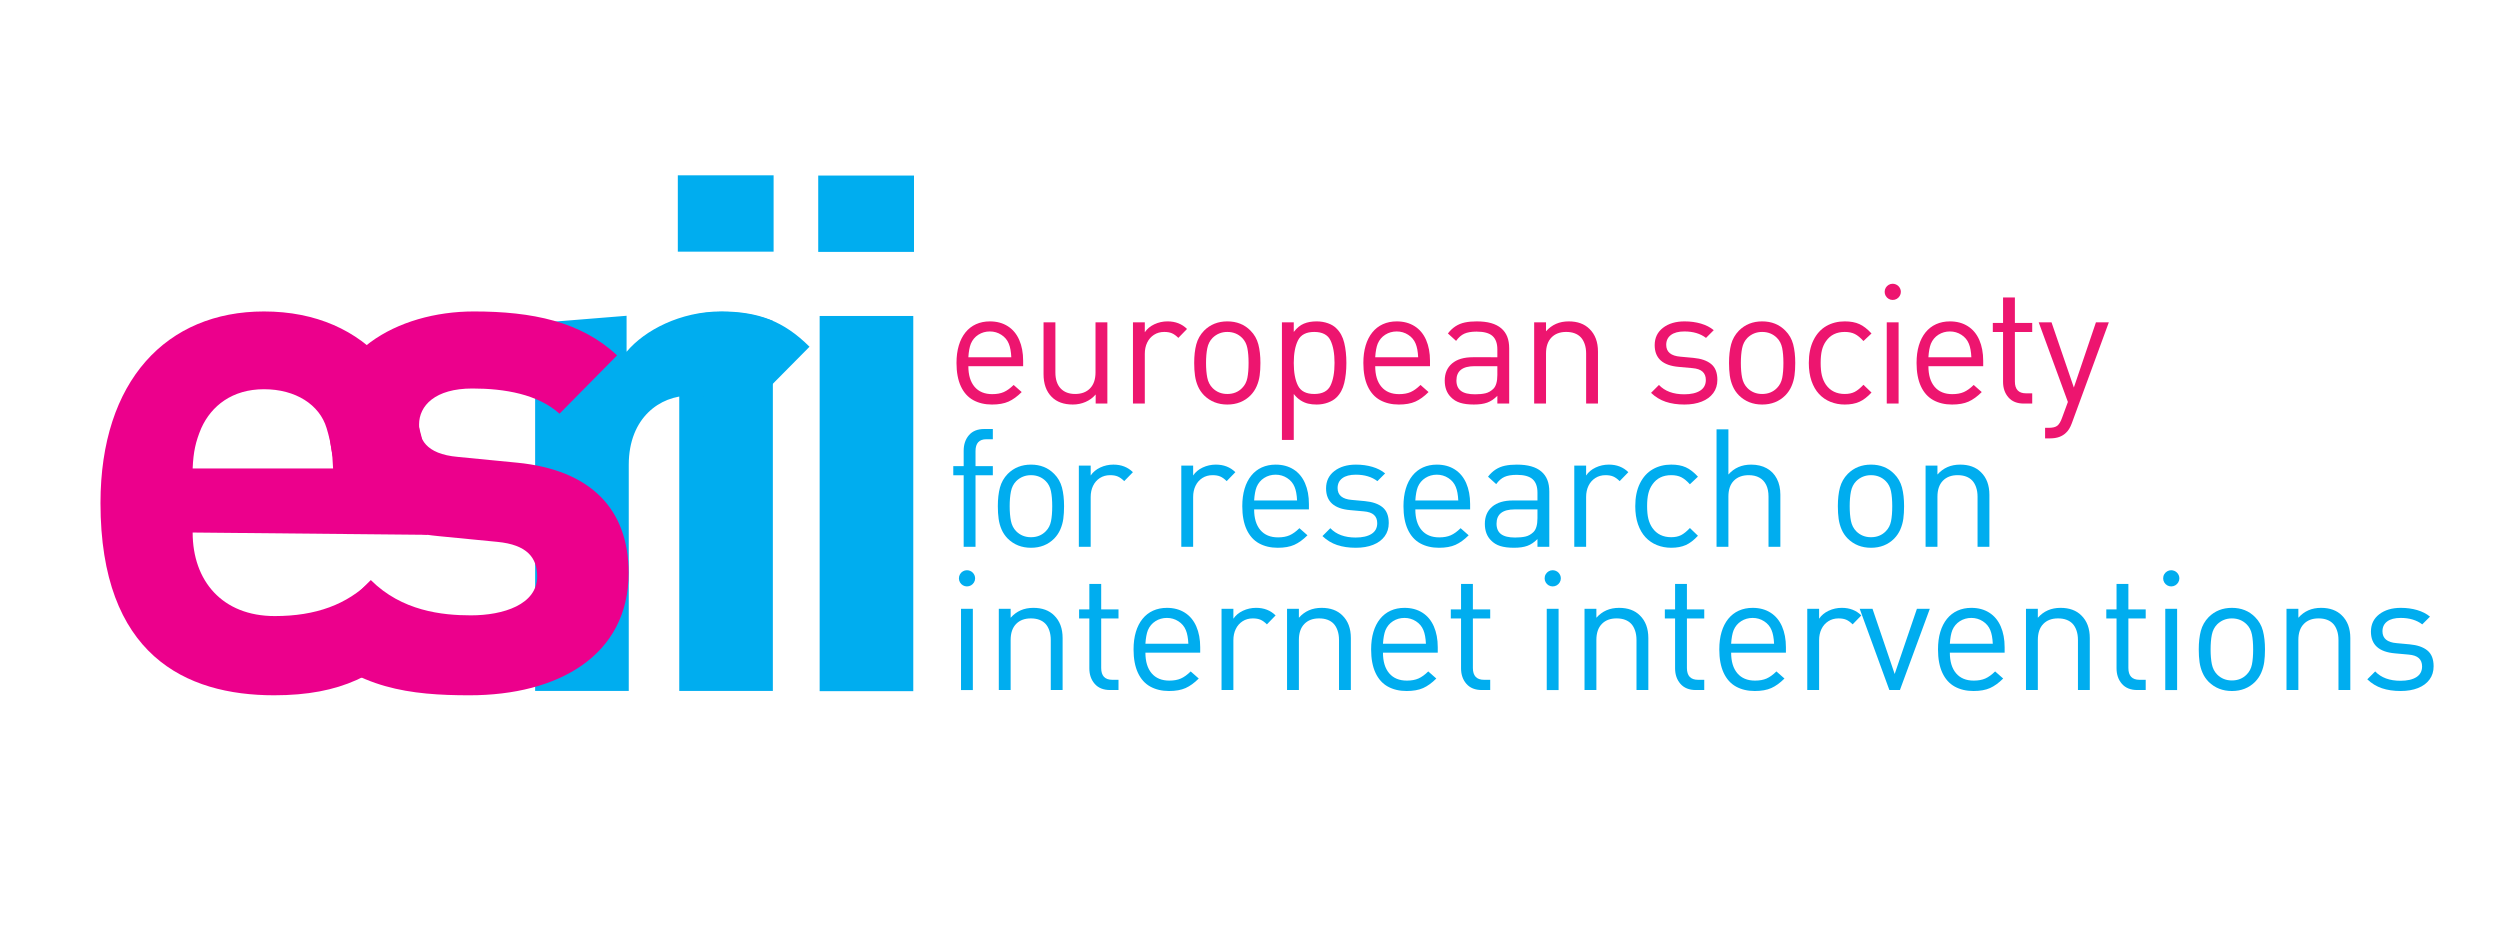 <?xml version="1.0" encoding="UTF-8" standalone="no"?>
<!-- Created with Inkscape (http://www.inkscape.org/) -->

<svg
   xmlns:dc="http://purl.org/dc/elements/1.1/"
   xmlns:cc="http://creativecommons.org/ns#"
   xmlns:rdf="http://www.w3.org/1999/02/22-rdf-syntax-ns#"
   xmlns:svg="http://www.w3.org/2000/svg"
   xmlns="http://www.w3.org/2000/svg"
   xmlns:sodipodi="http://sodipodi.sourceforge.net/DTD/sodipodi-0.dtd"
   xmlns:inkscape="http://www.inkscape.org/namespaces/inkscape"
   version="1.1"
   id="svg951"
   xml:space="preserve"
   width="1714"
   height="650"
   viewBox="0 0 1714 650"
   sodipodi:docname="esrii color corrected.svg"
   inkscape:version="0.92.3 (2405546, 2018-03-11)"><defs
     id="defs955"><clipPath
       clipPathUnits="userSpaceOnUse"
       id="clipPath969"><path
         d="M 0,0 H 595.281 V 841.89 H 0 Z"
         id="path967"
         inkscape:connector-curvature="0" /></clipPath><clipPath
       clipPathUnits="userSpaceOnUse"
       id="clipPath991"><path
         d="M 0,841.89 H 595.28 V 0 H 0 Z"
         id="path989"
         inkscape:connector-curvature="0" /></clipPath><clipPath
       clipPathUnits="userSpaceOnUse"
       id="clipPath1187"><path
         d="M 0,0 H 595.281 V 841.89 H 0 Z"
         id="path1185"
         inkscape:connector-curvature="0" /></clipPath></defs><sodipodi:namedview
     pagecolor="#ffffff"
     bordercolor="#666666"
     borderopacity="1"
     objecttolerance="10"
     gridtolerance="10"
     guidetolerance="10"
     inkscape:pageopacity="0"
     inkscape:pageshadow="2"
     inkscape:window-width="1920"
     inkscape:window-height="950"
     id="namedview953"
     showgrid="false"
     fit-margin-top="0"
     fit-margin-left="0"
     fit-margin-right="0"
     fit-margin-bottom="0"
     inkscape:zoom="0.42048248"
     inkscape:cx="822.7578"
     inkscape:cy="277.28027"
     inkscape:window-x="0"
     inkscape:window-y="27"
     inkscape:window-maximized="1"
     inkscape:current-layer="g959" /><g
     id="g959"
     inkscape:groupmode="layer"
     inkscape:label="2012-05-02_logo_esrii"
     transform="matrix(1.333,0,0,-1.333,-237.235,1635.796)"><path
       d="m 526.591,1136.984 h 49.265 v -39.265 h -49.265 z"
       style="fill:#00adef;fill-opacity:1;fill-rule:nonzero;stroke:none;stroke-width:5.698"
       id="path961"
       inkscape:connector-curvature="0" /><g
       id="g963"
       transform="matrix(5.698,0,0,5.698,-784.173,-3343.25)"><g
         id="g965"
         clip-path="url(#clipPath969)"><g
           id="g971"
           transform="translate(230.169,739.739)"><path
             d="m 0,0 v 33.537 c 4.27,1.615 8.449,-0.132 8.449,-0.132 V 0 Z"
             style="fill:#00adef;fill-opacity:1;fill-rule:nonzero;stroke:none"
             id="path973"
             inkscape:connector-curvature="0" /></g><g
           id="g975"
           transform="translate(235.556,764.373)"><path
             d="m 0,0 c -1.3,1.3 -2.404,2.015 -4.484,2.015 -2.601,0 -5.461,-1.95 -5.461,-6.24 v -20.411 h -8.451 V 8.563 l 8.255,0.667 V 5.98 c 1.625,1.951 4.875,3.641 8.516,3.641 3.315,0 5.655,-0.846 7.996,-3.185 z"
             style="fill:#00adef;fill-opacity:1;fill-rule:nonzero;stroke:none"
             id="path977"
             inkscape:connector-curvature="0" /></g><path
           d="m 242.842,773.585 h 8.451 v -33.866 h -8.451 z m -0.129,12.676 h 8.645 v -6.891 h -8.645 z"
           style="fill:#00adef;fill-opacity:1;fill-rule:nonzero;stroke:none"
           id="path979"
           inkscape:connector-curvature="0" /><g
           id="g981"
           transform="translate(198.337,763.463)"><path
             d="m 0,0 c -0.636,2.118 -2.795,3.51 -5.655,3.51 -2.86,0 -4.745,-1.495 -5.656,-3.51 -0.52,-1.235 -0.714,-2.145 -0.78,-3.64 H 0.585 C 0.52,-2.145 0.405,-1.351 0,0 m -12.091,-9.425 c 0,-4.356 2.666,-7.541 7.41,-7.541 3.705,0 6.526,1.04 8.671,3.185 l 4.136,-5.005 c -3.445,-3.445 -6.761,-5.33 -12.871,-5.33 -7.995,0 -15.666,3.64 -15.666,17.356 0,11.05 5.98,17.29 14.756,17.29 9.426,0 14.756,-6.89 14.756,-16.185 v -3.977 z"
             style="fill:#ec008c;fill-opacity:1;fill-rule:nonzero;stroke:none"
             id="path983"
             inkscape:connector-curvature="0" /></g></g></g><g
       id="g985"
       transform="matrix(5.698,0,0,5.698,-784.173,-3343.25)"><g
         id="g987"
         clip-path="url(#clipPath991)"><g
           id="g993"
           transform="translate(260.141,769.861)"><path
             d="M 0,0 C -0.024,0.514 -0.1,0.921 -0.226,1.222 -0.361,1.556 -0.585,1.824 -0.898,2.025 -1.211,2.227 -1.556,2.327 -1.935,2.327 -2.318,2.327 -2.663,2.229 -2.971,2.033 -3.279,1.836 -3.505,1.566 -3.651,1.222 -3.768,0.926 -3.843,0.519 -3.876,0 Z m 1.069,-0.808 h -4.945 c 0,-0.802 0.188,-1.423 0.563,-1.863 0.376,-0.44 0.908,-0.66 1.597,-0.66 0.407,0 0.754,0.063 1.04,0.189 0.286,0.126 0.581,0.339 0.887,0.64 L 0.938,-3.143 C 0.541,-3.54 0.144,-3.827 -0.251,-4.004 -0.646,-4.181 -1.145,-4.27 -1.746,-4.27 c -0.644,0 -1.208,0.134 -1.691,0.4 -0.482,0.267 -0.854,0.682 -1.116,1.245 -0.261,0.562 -0.393,1.265 -0.393,2.108 0,0.592 0.07,1.118 0.208,1.579 0.138,0.46 0.338,0.853 0.6,1.178 0.262,0.325 0.579,0.572 0.952,0.742 0.374,0.169 0.791,0.254 1.251,0.254 0.621,0 1.159,-0.144 1.615,-0.433 C 0.136,2.514 0.481,2.1 0.716,1.561 0.952,1.021 1.069,0.395 1.069,-0.319 Z"
             style="fill:#ed156f;fill-opacity:1;fill-rule:nonzero;stroke:none"
             id="path995"
             inkscape:connector-curvature="0" /></g><g
           id="g997"
           transform="translate(268.812,765.679)"><path
             d="M 0,0 H -1.055 V 0.822 C -1.307,0.526 -1.612,0.301 -1.971,0.146 -2.33,-0.01 -2.713,-0.087 -3.121,-0.087 c -0.809,0 -1.442,0.228 -1.898,0.683 -0.252,0.253 -0.439,0.55 -0.56,0.895 C -5.7,1.835 -5.76,2.223 -5.76,2.655 v 4.676 h 1.069 V 2.814 c 0,-0.63 0.157,-1.112 0.473,-1.447 0.316,-0.334 0.754,-0.501 1.312,-0.501 0.569,0 1.017,0.168 1.344,0.505 0.329,0.337 0.493,0.818 0.493,1.443 V 7.331 H 0 Z"
             style="fill:#ed156f;fill-opacity:1;fill-rule:nonzero;stroke:none"
             id="path999"
             inkscape:connector-curvature="0" /></g><g
           id="g1001"
           transform="translate(276.003,772.414)"><path
             d="m 0,0 -0.785,-0.807 c -0.199,0.199 -0.392,0.338 -0.579,0.418 -0.186,0.08 -0.418,0.12 -0.694,0.12 -0.349,0 -0.657,-0.086 -0.924,-0.258 C -3.249,-0.7 -3.454,-0.934 -3.596,-1.229 -3.739,-1.525 -3.811,-1.862 -3.811,-2.24 V -6.735 H -4.88 v 7.331 h 1.069 v -0.894 c 0.204,0.305 0.491,0.545 0.862,0.72 0.371,0.174 0.767,0.262 1.189,0.262 0.713,0 1.3,-0.228 1.76,-0.684"
             style="fill:#ed156f;fill-opacity:1;fill-rule:nonzero;stroke:none"
             id="path1003"
             inkscape:connector-curvature="0" /></g><g
           id="g1005"
           transform="translate(281.559,769.344)"><path
             d="M 0,0 C 0,0.533 -0.038,0.984 -0.113,1.353 -0.188,1.721 -0.344,2.024 -0.582,2.262 -0.94,2.621 -1.387,2.8 -1.92,2.8 -2.439,2.8 -2.882,2.621 -3.251,2.262 -3.493,2.015 -3.652,1.703 -3.727,1.327 -3.802,0.952 -3.84,0.509 -3.84,0 c 0,-0.514 0.038,-0.958 0.113,-1.331 0.075,-0.373 0.234,-0.684 0.476,-0.931 0.359,-0.359 0.803,-0.538 1.331,-0.538 0.543,0 0.989,0.179 1.338,0.538 0.243,0.242 0.4,0.546 0.473,0.909 C -0.036,-0.989 0,-0.538 0,0 M 1.069,0 C 1.069,-0.427 1.046,-0.806 1,-1.138 0.954,-1.47 0.865,-1.791 0.731,-2.098 0.598,-2.406 0.413,-2.681 0.176,-2.924 c -0.552,-0.553 -1.25,-0.829 -2.093,-0.829 -0.837,0 -1.537,0.276 -2.099,0.829 -0.237,0.243 -0.421,0.514 -0.552,0.815 -0.131,0.3 -0.22,0.621 -0.268,0.96 -0.049,0.339 -0.073,0.722 -0.073,1.149 0,0.645 0.063,1.204 0.189,1.676 0.126,0.473 0.361,0.887 0.704,1.241 0.557,0.557 1.257,0.836 2.099,0.836 0.848,0 1.545,-0.279 2.093,-0.836 C 0.52,2.572 0.754,2.161 0.88,1.684 1.006,1.206 1.069,0.645 1.069,0"
             style="fill:#ed156f;fill-opacity:1;fill-rule:nonzero;stroke:none"
             id="path1007"
             inkscape:connector-curvature="0" /></g><g
           id="g1009"
           transform="translate(289.318,769.344)"><path
             d="M 0,0 C 0,0.863 -0.124,1.545 -0.371,2.047 -0.618,2.549 -1.105,2.8 -1.833,2.8 -2.555,2.8 -3.044,2.547 -3.298,2.04 -3.553,1.533 -3.68,0.854 -3.68,0 c 0,-0.858 0.126,-1.54 0.378,-2.043 0.252,-0.505 0.742,-0.757 1.469,-0.757 0.728,0 1.215,0.25 1.462,0.749 C -0.124,-1.552 0,-0.868 0,0 m 1.069,0 c 0,-0.674 -0.064,-1.279 -0.193,-1.814 -0.128,-0.537 -0.362,-0.969 -0.701,-1.299 -0.19,-0.189 -0.444,-0.343 -0.764,-0.462 -0.32,-0.118 -0.662,-0.178 -1.026,-0.178 -0.286,0 -0.545,0.028 -0.778,0.084 -0.232,0.056 -0.459,0.155 -0.68,0.298 -0.22,0.143 -0.423,0.333 -0.607,0.571 V -6.946 H -4.749 V 3.666 H -3.68 V 2.8 c 0.281,0.364 0.585,0.614 0.913,0.749 0.327,0.136 0.711,0.204 1.152,0.204 0.364,0 0.706,-0.057 1.026,-0.171 0.32,-0.114 0.574,-0.27 0.764,-0.469 C 0.514,2.783 0.748,2.351 0.876,1.814 1.005,1.279 1.069,0.674 1.069,0"
             style="fill:#ed156f;fill-opacity:1;fill-rule:nonzero;stroke:none"
             id="path1011"
             inkscape:connector-curvature="0" /></g><g
           id="g1013"
           transform="translate(296.866,769.861)"><path
             d="M 0,0 C -0.024,0.514 -0.1,0.921 -0.226,1.222 -0.361,1.556 -0.585,1.824 -0.898,2.025 -1.211,2.227 -1.556,2.327 -1.935,2.327 -2.318,2.327 -2.663,2.229 -2.971,2.033 -3.279,1.836 -3.505,1.566 -3.651,1.222 -3.768,0.926 -3.843,0.519 -3.876,0 Z m 1.069,-0.808 h -4.945 c 0,-0.802 0.188,-1.423 0.563,-1.863 0.376,-0.44 0.908,-0.66 1.597,-0.66 0.407,0 0.754,0.063 1.04,0.189 0.286,0.126 0.581,0.339 0.887,0.64 L 0.938,-3.143 C 0.541,-3.54 0.145,-3.827 -0.251,-4.004 -0.646,-4.181 -1.145,-4.27 -1.746,-4.27 c -0.644,0 -1.208,0.134 -1.691,0.4 -0.482,0.267 -0.854,0.682 -1.116,1.245 -0.261,0.562 -0.393,1.265 -0.393,2.108 0,0.592 0.07,1.118 0.208,1.579 0.138,0.46 0.338,0.853 0.6,1.178 0.262,0.325 0.579,0.572 0.952,0.742 0.374,0.169 0.791,0.254 1.251,0.254 0.621,0 1.159,-0.144 1.615,-0.433 C 0.136,2.514 0.481,2.1 0.717,1.561 0.951,1.021 1.069,0.395 1.069,-0.319 Z"
             style="fill:#ed156f;fill-opacity:1;fill-rule:nonzero;stroke:none"
             id="path1015"
             inkscape:connector-curvature="0" /></g><g
           id="g1017"
           transform="translate(304.014,768.263)"><path
             d="m 0,0 v 0.791 h -2.058 c -1.09,0 -1.636,-0.431 -1.636,-1.291 0,-0.421 0.135,-0.734 0.407,-0.939 0.271,-0.206 0.695,-0.309 1.272,-0.309 0.369,0 0.682,0.031 0.939,0.091 0.257,0.06 0.492,0.192 0.706,0.395 C -0.123,-1.025 0,-0.604 0,0 M 1.069,-2.584 H 0 v 0.698 c -0.296,-0.296 -0.602,-0.501 -0.918,-0.614 -0.315,-0.114 -0.716,-0.171 -1.201,-0.171 -0.496,0 -0.908,0.052 -1.238,0.156 -0.331,0.104 -0.61,0.275 -0.838,0.513 -0.369,0.368 -0.554,0.865 -0.554,1.491 0,0.655 0.22,1.17 0.659,1.545 0.44,0.376 1.068,0.564 1.883,0.564 L 0,1.598 V 2.304 C 0,2.852 -0.146,3.256 -0.439,3.518 -0.733,3.78 -1.212,3.911 -1.876,3.911 -2.337,3.911 -2.704,3.849 -2.979,3.725 -3.252,3.602 -3.501,3.385 -3.724,3.074 l -0.739,0.67 c 0.208,0.271 0.439,0.488 0.692,0.651 0.251,0.162 0.532,0.276 0.84,0.341 0.308,0.066 0.663,0.098 1.067,0.098 0.505,0 0.939,-0.052 1.302,-0.156 C -0.197,4.574 0.106,4.418 0.349,4.212 0.592,4.006 0.772,3.754 0.891,3.456 1.01,3.158 1.069,2.803 1.069,2.391 Z"
             style="fill:#ed156f;fill-opacity:1;fill-rule:nonzero;stroke:none"
             id="path1019"
             inkscape:connector-curvature="0" /></g><g
           id="g1021"
           transform="translate(313.097,765.679)"><path
             d="m 0,0 h -1.069 v 4.517 c 0,0.319 -0.043,0.606 -0.131,0.858 -0.088,0.252 -0.205,0.456 -0.354,0.611 -0.148,0.155 -0.331,0.274 -0.55,0.356 -0.218,0.082 -0.473,0.124 -0.765,0.124 -0.564,0 -1.008,-0.169 -1.333,-0.506 C -4.528,5.623 -4.69,5.142 -4.69,4.517 V 0 h -1.07 v 7.331 h 1.07 V 6.524 c 0.266,0.3 0.569,0.525 0.909,0.673 0.339,0.147 0.719,0.221 1.141,0.221 0.795,0 1.421,-0.228 1.876,-0.683 C -0.254,6.24 0,5.559 0,4.691 Z"
             style="fill:#ed156f;fill-opacity:1;fill-rule:nonzero;stroke:none"
             id="path1023"
             inkscape:connector-curvature="0" /></g><g
           id="g1025"
           transform="translate(323.874,767.824)"><path
             d="m 0,0 c 0,-0.465 -0.124,-0.865 -0.371,-1.2 -0.247,-0.335 -0.594,-0.591 -1.04,-0.767 -0.446,-0.178 -0.968,-0.266 -1.564,-0.266 -0.635,0 -1.198,0.083 -1.687,0.248 -0.49,0.164 -0.931,0.433 -1.324,0.807 l 0.713,0.713 c 0.533,-0.563 1.294,-0.844 2.284,-0.844 0.61,0 1.088,0.109 1.432,0.327 0.344,0.218 0.517,0.541 0.517,0.967 0,0.321 -0.099,0.57 -0.295,0.749 -0.196,0.18 -0.506,0.287 -0.927,0.321 L -3.47,1.164 c -1.459,0.121 -2.188,0.775 -2.188,1.963 0,0.66 0.25,1.182 0.752,1.568 0.502,0.385 1.15,0.578 1.946,0.578 0.528,0 1.021,-0.067 1.476,-0.2 0.456,-0.134 0.841,-0.331 1.157,-0.593 L -1.025,3.782 c -0.51,0.388 -1.16,0.582 -1.95,0.582 -0.529,0 -0.934,-0.107 -1.218,-0.32 -0.284,-0.213 -0.425,-0.509 -0.425,-0.887 0,-0.645 0.429,-1.002 1.287,-1.07 L -2.16,1.979 C -1.467,1.915 -0.934,1.731 -0.561,1.425 -0.187,1.12 0,0.645 0,0"
             style="fill:#ed156f;fill-opacity:1;fill-rule:nonzero;stroke:none"
             id="path1027"
             inkscape:connector-curvature="0" /></g><g
           id="g1029"
           transform="translate(329.835,769.344)"><path
             d="M 0,0 C 0,0.533 -0.037,0.984 -0.112,1.353 -0.188,1.721 -0.344,2.024 -0.582,2.262 -0.94,2.621 -1.387,2.8 -1.92,2.8 -2.438,2.8 -2.883,2.621 -3.251,2.262 -3.493,2.015 -3.652,1.703 -3.728,1.327 -3.803,0.952 -3.84,0.509 -3.84,0 c 0,-0.514 0.037,-0.958 0.112,-1.331 0.076,-0.373 0.235,-0.684 0.477,-0.931 0.358,-0.359 0.803,-0.538 1.331,-0.538 0.543,0 0.989,0.179 1.338,0.538 0.243,0.242 0.4,0.546 0.473,0.909 C -0.036,-0.989 0,-0.538 0,0 M 1.069,0 C 1.069,-0.427 1.046,-0.806 1,-1.138 0.954,-1.47 0.864,-1.791 0.731,-2.098 0.599,-2.406 0.413,-2.681 0.176,-2.924 c -0.552,-0.553 -1.25,-0.829 -2.092,-0.829 -0.838,0 -1.538,0.276 -2.1,0.829 -0.237,0.243 -0.422,0.514 -0.551,0.815 -0.131,0.3 -0.221,0.621 -0.27,0.96 -0.048,0.339 -0.072,0.722 -0.072,1.149 0,0.645 0.063,1.204 0.188,1.676 0.126,0.473 0.362,0.887 0.705,1.241 0.557,0.557 1.257,0.836 2.1,0.836 0.847,0 1.545,-0.279 2.092,-0.836 C 0.52,2.572 0.755,2.161 0.881,1.684 1.006,1.206 1.069,0.645 1.069,0"
             style="fill:#ed156f;fill-opacity:1;fill-rule:nonzero;stroke:none"
             id="path1031"
             inkscape:connector-curvature="0" /></g><g
           id="g1033"
           transform="translate(337.787,766.675)"><path
             d="m 0,0 c -0.368,-0.398 -0.734,-0.678 -1.099,-0.84 -0.363,-0.162 -0.801,-0.244 -1.316,-0.244 -0.455,0 -0.884,0.08 -1.283,0.24 -0.401,0.16 -0.746,0.397 -1.036,0.709 -0.291,0.313 -0.518,0.706 -0.681,1.178 -0.162,0.473 -0.243,1.015 -0.243,1.626 0,0.805 0.14,1.491 0.422,2.058 0.281,0.567 0.666,0.992 1.156,1.273 0.489,0.281 1.045,0.422 1.665,0.422 0.519,0 0.959,-0.081 1.32,-0.244 C -0.733,6.016 -0.368,5.733 0,5.331 L -0.728,4.647 c -0.271,0.301 -0.53,0.513 -0.778,0.637 -0.247,0.123 -0.55,0.185 -0.909,0.185 -0.741,0 -1.307,-0.279 -1.694,-0.836 -0.17,-0.238 -0.292,-0.51 -0.368,-0.819 -0.075,-0.308 -0.112,-0.689 -0.112,-1.145 0,-0.451 0.037,-0.83 0.112,-1.138 0.076,-0.308 0.198,-0.586 0.368,-0.833 0.392,-0.552 0.958,-0.829 1.694,-0.829 0.35,0 0.646,0.062 0.892,0.185 0.244,0.124 0.509,0.339 0.795,0.644 z"
             style="fill:#ed156f;fill-opacity:1;fill-rule:nonzero;stroke:none"
             id="path1035"
             inkscape:connector-curvature="0" /></g><path
           d="m 340.233,765.679 h -1.069 v 7.331 h 1.069 z m 0.204,10.08 c 0,-0.131 -0.035,-0.252 -0.102,-0.363 -0.067,-0.112 -0.156,-0.201 -0.268,-0.266 -0.111,-0.066 -0.234,-0.098 -0.369,-0.098 -0.13,0 -0.251,0.032 -0.361,0.098 -0.111,0.065 -0.199,0.154 -0.265,0.266 -0.065,0.111 -0.097,0.232 -0.097,0.363 0,0.136 0.032,0.26 0.097,0.371 0.066,0.112 0.154,0.2 0.265,0.266 0.11,0.065 0.231,0.098 0.361,0.098 0.097,0 0.193,-0.02 0.286,-0.058 0.094,-0.04 0.175,-0.094 0.243,-0.164 0.067,-0.07 0.119,-0.149 0.155,-0.236 0.036,-0.088 0.055,-0.18 0.055,-0.277"
           style="fill:#ed156f;fill-opacity:1;fill-rule:nonzero;stroke:none"
           id="path1037"
           inkscape:connector-curvature="0" /><g
           id="g1039"
           transform="translate(346.8,769.861)"><path
             d="M 0,0 C -0.024,0.514 -0.1,0.921 -0.226,1.222 -0.361,1.556 -0.585,1.824 -0.898,2.025 -1.211,2.227 -1.557,2.327 -1.935,2.327 -2.317,2.327 -2.663,2.229 -2.971,2.033 -3.279,1.836 -3.506,1.566 -3.651,1.222 -3.768,0.926 -3.843,0.519 -3.876,0 Z m 1.069,-0.808 h -4.945 c 0,-0.802 0.188,-1.423 0.563,-1.863 0.375,-0.44 0.908,-0.66 1.596,-0.66 0.408,0 0.754,0.063 1.04,0.189 0.286,0.126 0.582,0.339 0.888,0.64 L 0.938,-3.143 C 0.541,-3.54 0.145,-3.827 -0.251,-4.004 -0.646,-4.181 -1.145,-4.27 -1.745,-4.27 c -0.646,0 -1.209,0.134 -1.692,0.4 -0.482,0.267 -0.854,0.682 -1.116,1.245 -0.261,0.562 -0.392,1.265 -0.392,2.108 0,0.592 0.068,1.118 0.207,1.579 0.137,0.46 0.338,0.853 0.599,1.178 0.263,0.325 0.58,0.572 0.953,0.742 0.373,0.169 0.79,0.254 1.251,0.254 0.622,0 1.16,-0.144 1.615,-0.433 C 0.136,2.514 0.481,2.1 0.717,1.561 0.951,1.021 1.069,0.395 1.069,-0.319 Z"
             style="fill:#ed156f;fill-opacity:1;fill-rule:nonzero;stroke:none"
             id="path1041"
             inkscape:connector-curvature="0" /></g><g
           id="g1043"
           transform="translate(352.294,765.679)"><path
             d="m 0,0 h -0.757 c -0.601,0 -1.064,0.185 -1.389,0.556 -0.325,0.37 -0.487,0.839 -0.487,1.405 V 6.458 H -3.557 V 7.28 h 0.924 v 2.299 h 1.069 V 7.28 H 0 V 6.458 H -1.564 V 1.991 c 0,-0.711 0.335,-1.067 1.003,-1.067 H 0 Z"
             style="fill:#ed156f;fill-opacity:1;fill-rule:nonzero;stroke:none"
             id="path1045"
             inkscape:connector-curvature="0" /></g><g
           id="g1047"
           transform="translate(359.209,773.01)"><path
             d="m 0,0 -3.339,-9.105 c -0.14,-0.384 -0.315,-0.67 -0.523,-0.859 -0.345,-0.339 -0.82,-0.509 -1.426,-0.509 h -0.465 v 0.953 h 0.327 c 0.363,0 0.625,0.065 0.785,0.196 0.161,0.131 0.301,0.369 0.422,0.713 L -3.695,-7.186 -6.328,0 h 1.156 L -3.157,-5.884 -1.164,0 Z"
             style="fill:#ed156f;fill-opacity:1;fill-rule:nonzero;stroke:none"
             id="path1049"
             inkscape:connector-curvature="0" /></g><g
           id="g1051"
           transform="translate(258.475,759.208)"><path
             d="m 0,0 h -1.563 v -6.458 h -1.07 V 0 h -0.938 v 0.822 h 0.938 v 1.389 c 0,0.572 0.16,1.042 0.479,1.411 0.319,0.368 0.779,0.553 1.378,0.553 H 0 V 3.251 h -0.582 c -0.654,0 -0.981,-0.356 -0.981,-1.069 V 0.822 H 0 Z"
             style="fill:#00adef;fill-opacity:1;fill-rule:nonzero;stroke:none"
             id="path1053"
             inkscape:connector-curvature="0" /></g><g
           id="g1055"
           transform="translate(263.835,756.415)"><path
             d="M 0,0 C 0,0.533 -0.038,0.984 -0.113,1.353 -0.188,1.721 -0.344,2.024 -0.582,2.262 -0.94,2.621 -1.387,2.8 -1.92,2.8 -2.439,2.8 -2.882,2.621 -3.251,2.262 -3.493,2.015 -3.652,1.703 -3.727,1.327 -3.802,0.952 -3.84,0.509 -3.84,0 c 0,-0.514 0.038,-0.958 0.113,-1.331 0.075,-0.373 0.234,-0.684 0.476,-0.931 0.359,-0.359 0.803,-0.538 1.331,-0.538 0.543,0 0.989,0.179 1.338,0.538 0.243,0.242 0.4,0.546 0.473,0.909 C -0.036,-0.989 0,-0.538 0,0 M 1.069,0 C 1.069,-0.427 1.046,-0.806 1,-1.138 0.954,-1.47 0.865,-1.791 0.731,-2.098 0.598,-2.406 0.413,-2.681 0.176,-2.924 c -0.552,-0.553 -1.25,-0.829 -2.093,-0.829 -0.837,0 -1.537,0.276 -2.099,0.829 -0.237,0.243 -0.421,0.514 -0.552,0.815 -0.131,0.3 -0.22,0.621 -0.268,0.96 -0.049,0.339 -0.073,0.722 -0.073,1.149 0,0.645 0.063,1.204 0.189,1.676 0.126,0.473 0.361,0.887 0.704,1.241 0.557,0.557 1.257,0.836 2.099,0.836 0.848,0 1.545,-0.279 2.093,-0.836 C 0.52,2.572 0.754,2.161 0.88,1.684 1.006,1.206 1.069,0.645 1.069,0"
             style="fill:#00adef;fill-opacity:1;fill-rule:nonzero;stroke:none"
             id="path1057"
             inkscape:connector-curvature="0" /></g><g
           id="g1059"
           transform="translate(271.118,759.485)"><path
             d="m 0,0 -0.785,-0.807 c -0.199,0.199 -0.392,0.338 -0.579,0.418 -0.186,0.08 -0.418,0.12 -0.694,0.12 -0.349,0 -0.657,-0.086 -0.924,-0.258 C -3.249,-0.7 -3.454,-0.934 -3.596,-1.229 -3.739,-1.525 -3.811,-1.862 -3.811,-2.24 V -6.735 H -4.88 v 7.331 h 1.069 v -0.894 c 0.204,0.305 0.491,0.545 0.862,0.72 0.371,0.174 0.767,0.262 1.189,0.262 0.713,0 1.3,-0.228 1.76,-0.684"
             style="fill:#00adef;fill-opacity:1;fill-rule:nonzero;stroke:none"
             id="path1061"
             inkscape:connector-curvature="0" /></g><g
           id="g1063"
           transform="translate(280.366,759.485)"><path
             d="m 0,0 -0.785,-0.807 c -0.199,0.199 -0.392,0.338 -0.579,0.418 -0.186,0.08 -0.418,0.12 -0.694,0.12 -0.349,0 -0.657,-0.086 -0.924,-0.258 C -3.249,-0.7 -3.454,-0.934 -3.596,-1.229 -3.739,-1.525 -3.811,-1.862 -3.811,-2.24 V -6.735 H -4.88 v 7.331 h 1.069 v -0.894 c 0.204,0.305 0.491,0.545 0.862,0.72 0.371,0.174 0.767,0.262 1.189,0.262 0.713,0 1.3,-0.228 1.76,-0.684"
             style="fill:#00adef;fill-opacity:1;fill-rule:nonzero;stroke:none"
             id="path1065"
             inkscape:connector-curvature="0" /></g><g
           id="g1067"
           transform="translate(285.937,756.932)"><path
             d="M 0,0 C -0.024,0.514 -0.1,0.921 -0.226,1.222 -0.361,1.556 -0.585,1.824 -0.898,2.025 -1.211,2.227 -1.556,2.327 -1.935,2.327 -2.318,2.327 -2.663,2.229 -2.971,2.033 -3.279,1.836 -3.505,1.566 -3.651,1.222 -3.768,0.926 -3.843,0.519 -3.876,0 Z m 1.069,-0.808 h -4.945 c 0,-0.802 0.188,-1.423 0.563,-1.863 0.376,-0.44 0.908,-0.66 1.597,-0.66 0.407,0 0.754,0.063 1.04,0.189 0.286,0.126 0.581,0.339 0.887,0.64 L 0.938,-3.143 C 0.541,-3.54 0.144,-3.827 -0.251,-4.004 -0.646,-4.181 -1.145,-4.27 -1.746,-4.27 c -0.644,0 -1.208,0.134 -1.691,0.4 -0.482,0.267 -0.854,0.682 -1.116,1.245 -0.261,0.562 -0.393,1.265 -0.393,2.108 0,0.592 0.07,1.118 0.208,1.579 0.138,0.46 0.338,0.853 0.6,1.178 0.262,0.325 0.579,0.572 0.952,0.742 0.374,0.169 0.791,0.254 1.251,0.254 0.621,0 1.159,-0.144 1.615,-0.433 C 0.136,2.514 0.481,2.1 0.716,1.561 0.952,1.021 1.069,0.395 1.069,-0.319 Z"
             style="fill:#00adef;fill-opacity:1;fill-rule:nonzero;stroke:none"
             id="path1069"
             inkscape:connector-curvature="0" /></g><g
           id="g1071"
           transform="translate(294.212,754.895)"><path
             d="m 0,0 c 0,-0.465 -0.124,-0.865 -0.371,-1.2 -0.247,-0.335 -0.594,-0.591 -1.04,-0.767 -0.446,-0.178 -0.967,-0.266 -1.564,-0.266 -0.635,0 -1.197,0.083 -1.687,0.248 -0.489,0.164 -0.931,0.433 -1.323,0.807 l 0.712,0.713 c 0.534,-0.563 1.295,-0.844 2.284,-0.844 0.611,0 1.089,0.109 1.433,0.327 0.344,0.218 0.516,0.541 0.516,0.967 0,0.321 -0.098,0.57 -0.294,0.749 -0.197,0.18 -0.506,0.287 -0.928,0.321 l -1.207,0.109 c -1.46,0.121 -2.189,0.775 -2.189,1.963 0,0.66 0.251,1.182 0.753,1.568 0.501,0.385 1.15,0.578 1.945,0.578 0.528,0 1.021,-0.067 1.477,-0.2 0.455,-0.134 0.841,-0.331 1.156,-0.593 L -1.025,3.782 c -0.509,0.388 -1.159,0.582 -1.95,0.582 -0.528,0 -0.934,-0.107 -1.218,-0.32 -0.283,-0.213 -0.425,-0.509 -0.425,-0.887 0,-0.645 0.429,-1.002 1.287,-1.07 L -2.16,1.979 C -1.466,1.915 -0.933,1.731 -0.56,1.425 -0.187,1.12 0,0.645 0,0"
             style="fill:#00adef;fill-opacity:1;fill-rule:nonzero;stroke:none"
             id="path1073"
             inkscape:connector-curvature="0" /></g><g
           id="g1075"
           transform="translate(300.487,756.932)"><path
             d="M 0,0 C -0.024,0.514 -0.1,0.921 -0.226,1.222 -0.361,1.556 -0.585,1.824 -0.898,2.025 -1.211,2.227 -1.557,2.327 -1.935,2.327 -2.317,2.327 -2.663,2.229 -2.971,2.033 -3.279,1.836 -3.505,1.566 -3.651,1.222 -3.768,0.926 -3.843,0.519 -3.876,0 Z m 1.069,-0.808 h -4.945 c 0,-0.802 0.188,-1.423 0.563,-1.863 0.375,-0.44 0.908,-0.66 1.596,-0.66 0.408,0 0.754,0.063 1.04,0.189 0.286,0.126 0.582,0.339 0.888,0.64 L 0.938,-3.143 C 0.541,-3.54 0.145,-3.827 -0.251,-4.004 -0.646,-4.181 -1.145,-4.27 -1.745,-4.27 c -0.646,0 -1.209,0.134 -1.692,0.4 -0.482,0.267 -0.854,0.682 -1.116,1.245 -0.261,0.562 -0.393,1.265 -0.393,2.108 0,0.592 0.07,1.118 0.208,1.579 0.138,0.46 0.338,0.853 0.6,1.178 0.262,0.325 0.579,0.572 0.952,0.742 0.373,0.169 0.79,0.254 1.251,0.254 0.622,0 1.16,-0.144 1.615,-0.433 C 0.136,2.514 0.481,2.1 0.717,1.561 0.951,1.021 1.069,0.395 1.069,-0.319 Z"
             style="fill:#00adef;fill-opacity:1;fill-rule:nonzero;stroke:none"
             id="path1077"
             inkscape:connector-curvature="0" /></g><g
           id="g1079"
           transform="translate(307.635,755.334)"><path
             d="m 0,0 v 0.791 h -2.058 c -1.09,0 -1.636,-0.431 -1.636,-1.291 0,-0.421 0.135,-0.734 0.407,-0.939 0.271,-0.206 0.695,-0.309 1.272,-0.309 0.369,0 0.682,0.031 0.939,0.091 0.257,0.06 0.492,0.192 0.706,0.395 C -0.123,-1.025 0,-0.604 0,0 M 1.069,-2.584 H 0 v 0.698 c -0.296,-0.296 -0.602,-0.501 -0.918,-0.614 -0.315,-0.114 -0.716,-0.171 -1.201,-0.171 -0.496,0 -0.908,0.052 -1.238,0.156 -0.331,0.104 -0.61,0.275 -0.838,0.513 -0.369,0.368 -0.554,0.865 -0.554,1.491 0,0.655 0.22,1.17 0.659,1.545 0.44,0.376 1.068,0.564 1.883,0.564 L 0,1.598 V 2.304 C 0,2.852 -0.146,3.256 -0.439,3.518 -0.733,3.78 -1.212,3.911 -1.876,3.911 -2.337,3.911 -2.704,3.849 -2.979,3.725 -3.252,3.602 -3.501,3.385 -3.724,3.074 l -0.739,0.67 c 0.208,0.271 0.439,0.488 0.692,0.651 0.251,0.162 0.532,0.276 0.84,0.341 0.308,0.066 0.663,0.098 1.067,0.098 0.505,0 0.939,-0.052 1.302,-0.156 C -0.197,4.574 0.106,4.418 0.349,4.212 0.592,4.006 0.772,3.754 0.891,3.456 1.01,3.158 1.069,2.803 1.069,2.391 Z"
             style="fill:#00adef;fill-opacity:1;fill-rule:nonzero;stroke:none"
             id="path1081"
             inkscape:connector-curvature="0" /></g><g
           id="g1083"
           transform="translate(315.838,759.485)"><path
             d="m 0,0 -0.785,-0.807 c -0.199,0.199 -0.392,0.338 -0.578,0.418 -0.188,0.08 -0.419,0.12 -0.696,0.12 -0.348,0 -0.656,-0.086 -0.922,-0.258 C -3.249,-0.7 -3.453,-0.934 -3.597,-1.229 -3.739,-1.525 -3.811,-1.862 -3.811,-2.24 V -6.735 H -4.88 v 7.331 h 1.069 v -0.894 c 0.204,0.305 0.491,0.545 0.862,0.72 0.371,0.174 0.767,0.262 1.189,0.262 C -1.047,0.684 -0.461,0.456 0,0"
             style="fill:#00adef;fill-opacity:1;fill-rule:nonzero;stroke:none"
             id="path1085"
             inkscape:connector-curvature="0" /></g><g
           id="g1087"
           transform="translate(322.121,753.747)"><path
             d="m 0,0 c -0.368,-0.398 -0.734,-0.678 -1.099,-0.84 -0.363,-0.162 -0.801,-0.244 -1.316,-0.244 -0.455,0 -0.884,0.08 -1.283,0.24 -0.401,0.16 -0.746,0.397 -1.036,0.709 -0.291,0.313 -0.518,0.706 -0.681,1.178 -0.162,0.473 -0.243,1.015 -0.243,1.626 0,0.805 0.14,1.491 0.422,2.058 0.281,0.567 0.666,0.992 1.156,1.273 0.489,0.281 1.045,0.422 1.665,0.422 0.519,0 0.959,-0.081 1.32,-0.244 C -0.733,6.016 -0.368,5.733 0,5.331 L -0.728,4.647 c -0.271,0.301 -0.53,0.513 -0.778,0.637 -0.247,0.123 -0.55,0.185 -0.909,0.185 -0.741,0 -1.307,-0.279 -1.694,-0.836 -0.17,-0.238 -0.292,-0.51 -0.368,-0.819 -0.075,-0.308 -0.112,-0.689 -0.112,-1.145 0,-0.451 0.037,-0.83 0.112,-1.138 0.076,-0.308 0.198,-0.586 0.368,-0.833 0.392,-0.552 0.958,-0.829 1.694,-0.829 0.35,0 0.646,0.062 0.892,0.185 0.244,0.124 0.509,0.339 0.795,0.644 z"
             style="fill:#00adef;fill-opacity:1;fill-rule:nonzero;stroke:none"
             id="path1089"
             inkscape:connector-curvature="0" /></g><g
           id="g1091"
           transform="translate(329.56,752.75)"><path
             d="m 0,0 h -1.069 v 4.531 c 0,0.422 -0.072,0.777 -0.215,1.066 -0.144,0.288 -0.349,0.505 -0.615,0.651 -0.268,0.145 -0.586,0.218 -0.955,0.218 -0.569,0 -1.017,-0.167 -1.345,-0.499 C -4.527,5.635 -4.69,5.157 -4.69,4.531 V 0 h -1.07 v 10.604 h 1.07 v -4.08 c 0.523,0.596 1.207,0.894 2.05,0.894 0.543,0 1.013,-0.11 1.411,-0.331 0.398,-0.22 0.702,-0.535 0.913,-0.945 C -0.105,5.732 0,5.253 0,4.706 Z"
             style="fill:#00adef;fill-opacity:1;fill-rule:nonzero;stroke:none"
             id="path1093"
             inkscape:connector-curvature="0" /></g><g
           id="g1095"
           transform="translate(339.659,756.415)"><path
             d="M 0,0 C 0,0.533 -0.037,0.984 -0.112,1.353 -0.188,1.721 -0.344,2.024 -0.582,2.262 -0.94,2.621 -1.387,2.8 -1.92,2.8 -2.438,2.8 -2.883,2.621 -3.251,2.262 -3.493,2.015 -3.652,1.703 -3.728,1.327 -3.803,0.952 -3.84,0.509 -3.84,0 c 0,-0.514 0.037,-0.958 0.112,-1.331 0.076,-0.373 0.235,-0.684 0.477,-0.931 0.358,-0.359 0.803,-0.538 1.331,-0.538 0.543,0 0.989,0.179 1.338,0.538 0.243,0.242 0.4,0.546 0.473,0.909 C -0.036,-0.989 0,-0.538 0,0 M 1.069,0 C 1.069,-0.427 1.046,-0.806 1,-1.138 0.954,-1.47 0.864,-1.791 0.731,-2.098 0.599,-2.406 0.413,-2.681 0.176,-2.924 c -0.552,-0.553 -1.25,-0.829 -2.092,-0.829 -0.838,0 -1.538,0.276 -2.1,0.829 -0.237,0.243 -0.422,0.514 -0.551,0.815 -0.131,0.3 -0.221,0.621 -0.27,0.96 -0.048,0.339 -0.072,0.722 -0.072,1.149 0,0.645 0.063,1.204 0.188,1.676 0.126,0.473 0.362,0.887 0.705,1.241 0.557,0.557 1.257,0.836 2.1,0.836 0.847,0 1.545,-0.279 2.092,-0.836 C 0.52,2.572 0.755,2.161 0.881,1.684 1.006,1.206 1.069,0.645 1.069,0"
             style="fill:#00adef;fill-opacity:1;fill-rule:nonzero;stroke:none"
             id="path1097"
             inkscape:connector-curvature="0" /></g><g
           id="g1099"
           transform="translate(348.429,752.75)"><path
             d="m 0,0 h -1.069 v 4.517 c 0,0.319 -0.043,0.606 -0.131,0.858 -0.088,0.252 -0.205,0.456 -0.354,0.611 -0.148,0.155 -0.331,0.274 -0.55,0.356 -0.218,0.082 -0.473,0.124 -0.765,0.124 -0.564,0 -1.008,-0.169 -1.333,-0.506 C -4.528,5.623 -4.69,5.142 -4.69,4.517 V 0 h -1.07 v 7.331 h 1.07 V 6.524 c 0.266,0.3 0.569,0.525 0.909,0.673 0.339,0.147 0.719,0.221 1.141,0.221 0.795,0 1.421,-0.228 1.876,-0.683 C -0.254,6.24 0,5.559 0,4.691 Z"
             style="fill:#00adef;fill-opacity:1;fill-rule:nonzero;stroke:none"
             id="path1101"
             inkscape:connector-curvature="0" /></g><path
           d="m 256.671,739.821 h -1.069 v 7.331 h 1.069 z m 0.204,10.08 c 0,-0.131 -0.034,-0.252 -0.101,-0.363 -0.068,-0.112 -0.157,-0.201 -0.268,-0.266 -0.111,-0.065 -0.234,-0.098 -0.369,-0.098 -0.13,0 -0.251,0.033 -0.362,0.098 -0.111,0.065 -0.199,0.154 -0.264,0.266 -0.065,0.111 -0.098,0.232 -0.098,0.363 0,0.136 0.033,0.26 0.098,0.371 0.065,0.112 0.153,0.2 0.264,0.266 0.111,0.065 0.232,0.098 0.362,0.098 0.096,0 0.192,-0.02 0.286,-0.058 0.094,-0.039 0.175,-0.094 0.242,-0.164 0.068,-0.07 0.12,-0.149 0.156,-0.236 0.036,-0.088 0.054,-0.18 0.054,-0.277"
           style="fill:#00adef;fill-opacity:1;fill-rule:nonzero;stroke:none"
           id="path1103"
           inkscape:connector-curvature="0" /><g
           id="g1105"
           transform="translate(264.773,739.821)"><path
             d="m 0,0 h -1.069 v 4.517 c 0,0.319 -0.044,0.606 -0.132,0.858 C -1.288,5.627 -1.406,5.831 -1.554,5.986 -1.702,6.141 -1.886,6.26 -2.104,6.342 -2.323,6.424 -2.578,6.466 -2.87,6.466 -3.433,6.466 -3.877,6.297 -4.203,5.96 -4.529,5.623 -4.691,5.142 -4.691,4.517 V 0 H -5.76 v 7.331 h 1.069 V 6.524 c 0.266,0.3 0.569,0.525 0.909,0.673 0.339,0.147 0.72,0.221 1.142,0.221 0.795,0 1.42,-0.228 1.876,-0.683 C -0.255,6.24 0,5.559 0,4.691 Z"
             style="fill:#00adef;fill-opacity:1;fill-rule:nonzero;stroke:none"
             id="path1107"
             inkscape:connector-curvature="0" /></g><g
           id="g1109"
           transform="translate(269.818,739.821)"><path
             d="m 0,0 h -0.756 c -0.601,0 -1.065,0.185 -1.39,0.556 -0.324,0.37 -0.487,0.839 -0.487,1.405 V 6.458 H -3.557 V 7.28 h 0.924 v 2.299 h 1.07 V 7.28 H 0 V 6.458 H -1.563 V 1.991 c 0,-0.711 0.334,-1.067 1.003,-1.067 H 0 Z"
             style="fill:#00adef;fill-opacity:1;fill-rule:nonzero;stroke:none"
             id="path1111"
             inkscape:connector-curvature="0" /></g><g
           id="g1113"
           transform="translate(276.123,744.003)"><path
             d="M 0,0 C -0.024,0.514 -0.1,0.921 -0.226,1.222 -0.361,1.556 -0.585,1.824 -0.898,2.025 -1.211,2.227 -1.556,2.327 -1.935,2.327 -2.318,2.327 -2.663,2.229 -2.971,2.033 -3.279,1.836 -3.505,1.566 -3.651,1.222 -3.768,0.926 -3.843,0.519 -3.876,0 Z m 1.069,-0.808 h -4.945 c 0,-0.802 0.188,-1.423 0.563,-1.863 0.376,-0.44 0.908,-0.66 1.597,-0.66 0.407,0 0.754,0.063 1.04,0.189 0.286,0.126 0.581,0.339 0.887,0.64 L 0.938,-3.143 C 0.541,-3.54 0.144,-3.827 -0.251,-4.004 -0.646,-4.181 -1.145,-4.27 -1.746,-4.27 c -0.644,0 -1.208,0.134 -1.691,0.4 -0.482,0.267 -0.854,0.682 -1.116,1.245 -0.261,0.562 -0.393,1.265 -0.393,2.108 0,0.592 0.07,1.118 0.208,1.579 0.138,0.46 0.338,0.853 0.6,1.178 0.262,0.325 0.579,0.572 0.952,0.742 0.374,0.169 0.791,0.254 1.251,0.254 0.621,0 1.159,-0.144 1.615,-0.433 C 0.136,2.514 0.481,2.1 0.716,1.561 0.952,1.021 1.069,0.395 1.069,-0.319 Z"
             style="fill:#00adef;fill-opacity:1;fill-rule:nonzero;stroke:none"
             id="path1115"
             inkscape:connector-curvature="0" /></g><g
           id="g1117"
           transform="translate(283.998,746.556)"><path
             d="m 0,0 -0.785,-0.807 c -0.199,0.199 -0.392,0.338 -0.579,0.418 -0.186,0.08 -0.418,0.12 -0.694,0.12 -0.349,0 -0.657,-0.086 -0.924,-0.258 C -3.249,-0.7 -3.454,-0.934 -3.596,-1.229 -3.739,-1.525 -3.811,-1.862 -3.811,-2.24 V -6.735 H -4.88 v 7.331 h 1.069 v -0.894 c 0.204,0.305 0.491,0.545 0.862,0.72 0.371,0.174 0.767,0.262 1.189,0.262 0.713,0 1.3,-0.228 1.76,-0.684"
             style="fill:#00adef;fill-opacity:1;fill-rule:nonzero;stroke:none"
             id="path1119"
             inkscape:connector-curvature="0" /></g><g
           id="g1121"
           transform="translate(290.791,739.821)"><path
             d="m 0,0 h -1.069 v 4.517 c 0,0.319 -0.044,0.606 -0.132,0.858 C -1.288,5.627 -1.406,5.831 -1.554,5.986 -1.702,6.141 -1.886,6.26 -2.104,6.342 -2.323,6.424 -2.578,6.466 -2.87,6.466 -3.433,6.466 -3.877,6.297 -4.203,5.96 -4.529,5.623 -4.691,5.142 -4.691,4.517 V 0 H -5.76 v 7.331 h 1.069 V 6.524 c 0.266,0.3 0.569,0.525 0.909,0.673 0.339,0.147 0.72,0.221 1.142,0.221 0.795,0 1.42,-0.228 1.876,-0.683 C -0.255,6.24 0,5.559 0,4.691 Z"
             style="fill:#00adef;fill-opacity:1;fill-rule:nonzero;stroke:none"
             id="path1123"
             inkscape:connector-curvature="0" /></g><g
           id="g1125"
           transform="translate(297.567,744.003)"><path
             d="m 0,0 c -0.024,0.514 -0.1,0.921 -0.226,1.222 -0.135,0.334 -0.36,0.602 -0.672,0.803 -0.313,0.202 -0.659,0.302 -1.037,0.302 -0.383,0 -0.729,-0.098 -1.037,-0.294 C -3.279,1.836 -3.506,1.566 -3.651,1.222 -3.768,0.926 -3.843,0.519 -3.877,0 Z m 1.068,-0.808 h -4.945 c 0,-0.802 0.188,-1.423 0.564,-1.863 0.375,-0.44 0.908,-0.66 1.596,-0.66 0.407,0 0.754,0.063 1.04,0.189 0.286,0.126 0.582,0.339 0.888,0.64 L 0.938,-3.143 C 0.54,-3.54 0.144,-3.827 -0.251,-4.004 -0.646,-4.181 -1.145,-4.27 -1.746,-4.27 c -0.645,0 -1.209,0.134 -1.691,0.4 -0.482,0.267 -0.855,0.682 -1.116,1.245 -0.262,0.562 -0.393,1.265 -0.393,2.108 0,0.592 0.069,1.118 0.207,1.579 0.138,0.46 0.339,0.853 0.6,1.178 0.262,0.325 0.579,0.572 0.953,0.742 0.373,0.169 0.79,0.254 1.251,0.254 0.621,0 1.159,-0.144 1.615,-0.433 C 0.136,2.514 0.48,2.1 0.716,1.561 0.951,1.021 1.068,0.395 1.068,-0.319 Z"
             style="fill:#00adef;fill-opacity:1;fill-rule:nonzero;stroke:none"
             id="path1127"
             inkscape:connector-curvature="0" /></g><g
           id="g1129"
           transform="translate(303.37,739.821)"><path
             d="m 0,0 h -0.757 c -0.601,0 -1.064,0.185 -1.389,0.556 -0.325,0.37 -0.487,0.839 -0.487,1.405 V 6.458 H -3.557 V 7.28 h 0.924 v 2.299 h 1.069 V 7.28 H 0 V 6.458 H -1.564 V 1.991 c 0,-0.711 0.335,-1.067 1.003,-1.067 H 0 Z"
             style="fill:#00adef;fill-opacity:1;fill-rule:nonzero;stroke:none"
             id="path1131"
             inkscape:connector-curvature="0" /></g><path
           d="m 309.542,739.821 h -1.069 v 7.331 h 1.069 z m 0.203,10.08 c 0,-0.131 -0.034,-0.252 -0.101,-0.363 -0.068,-0.112 -0.157,-0.201 -0.268,-0.266 -0.111,-0.065 -0.234,-0.098 -0.369,-0.098 -0.13,0 -0.251,0.033 -0.361,0.098 -0.112,0.065 -0.2,0.154 -0.265,0.266 -0.066,0.111 -0.098,0.232 -0.098,0.363 0,0.136 0.032,0.26 0.098,0.371 0.065,0.112 0.153,0.2 0.265,0.266 0.11,0.065 0.231,0.098 0.361,0.098 0.097,0 0.192,-0.02 0.286,-0.058 0.094,-0.039 0.175,-0.094 0.242,-0.164 0.068,-0.07 0.119,-0.149 0.155,-0.236 0.037,-0.088 0.055,-0.18 0.055,-0.277"
           style="fill:#00adef;fill-opacity:1;fill-rule:nonzero;stroke:none"
           id="path1133"
           inkscape:connector-curvature="0" /><g
           id="g1135"
           transform="translate(317.643,739.821)"><path
             d="m 0,0 h -1.069 v 4.517 c 0,0.319 -0.043,0.606 -0.131,0.858 -0.088,0.252 -0.205,0.456 -0.354,0.611 -0.148,0.155 -0.331,0.274 -0.55,0.356 -0.218,0.082 -0.473,0.124 -0.765,0.124 -0.564,0 -1.008,-0.169 -1.333,-0.506 C -4.528,5.623 -4.69,5.142 -4.69,4.517 V 0 h -1.07 v 7.331 h 1.07 V 6.524 c 0.266,0.3 0.569,0.525 0.909,0.673 0.339,0.147 0.719,0.221 1.141,0.221 0.795,0 1.421,-0.228 1.876,-0.683 C -0.254,6.24 0,5.559 0,4.691 Z"
             style="fill:#00adef;fill-opacity:1;fill-rule:nonzero;stroke:none"
             id="path1137"
             inkscape:connector-curvature="0" /></g><g
           id="g1139"
           transform="translate(322.69,739.821)"><path
             d="m 0,0 h -0.757 c -0.601,0 -1.064,0.185 -1.389,0.556 -0.325,0.37 -0.487,0.839 -0.487,1.405 V 6.458 H -3.557 V 7.28 h 0.924 v 2.299 h 1.069 V 7.28 H 0 V 6.458 H -1.564 V 1.991 c 0,-0.711 0.335,-1.067 1.003,-1.067 H 0 Z"
             style="fill:#00adef;fill-opacity:1;fill-rule:nonzero;stroke:none"
             id="path1141"
             inkscape:connector-curvature="0" /></g><g
           id="g1143"
           transform="translate(328.993,744.003)"><path
             d="M 0,0 C -0.024,0.514 -0.1,0.921 -0.226,1.222 -0.361,1.556 -0.585,1.824 -0.898,2.025 -1.211,2.227 -1.557,2.327 -1.935,2.327 -2.317,2.327 -2.663,2.229 -2.971,2.033 -3.279,1.836 -3.506,1.566 -3.651,1.222 -3.768,0.926 -3.843,0.519 -3.876,0 Z m 1.069,-0.808 h -4.945 c 0,-0.802 0.188,-1.423 0.563,-1.863 0.375,-0.44 0.908,-0.66 1.596,-0.66 0.408,0 0.754,0.063 1.04,0.189 0.286,0.126 0.582,0.339 0.888,0.64 L 0.938,-3.143 C 0.541,-3.54 0.145,-3.827 -0.251,-4.004 -0.646,-4.181 -1.145,-4.27 -1.745,-4.27 c -0.646,0 -1.209,0.134 -1.692,0.4 -0.482,0.267 -0.854,0.682 -1.116,1.245 -0.261,0.562 -0.392,1.265 -0.392,2.108 0,0.592 0.068,1.118 0.207,1.579 0.137,0.46 0.338,0.853 0.599,1.178 0.263,0.325 0.58,0.572 0.953,0.742 0.373,0.169 0.79,0.254 1.251,0.254 0.622,0 1.16,-0.144 1.615,-0.433 C 0.136,2.514 0.481,2.1 0.717,1.561 0.951,1.021 1.069,0.395 1.069,-0.319 Z"
             style="fill:#00adef;fill-opacity:1;fill-rule:nonzero;stroke:none"
             id="path1145"
             inkscape:connector-curvature="0" /></g><g
           id="g1147"
           transform="translate(336.868,746.556)"><path
             d="m 0,0 -0.785,-0.807 c -0.199,0.199 -0.392,0.338 -0.578,0.418 -0.188,0.08 -0.419,0.12 -0.696,0.12 -0.348,0 -0.656,-0.086 -0.922,-0.258 C -3.249,-0.7 -3.453,-0.934 -3.597,-1.229 -3.739,-1.525 -3.811,-1.862 -3.811,-2.24 V -6.735 H -4.88 v 7.331 h 1.069 v -0.894 c 0.204,0.305 0.491,0.545 0.862,0.72 0.371,0.174 0.767,0.262 1.189,0.262 C -1.047,0.684 -0.461,0.456 0,0"
             style="fill:#00adef;fill-opacity:1;fill-rule:nonzero;stroke:none"
             id="path1149"
             inkscape:connector-curvature="0" /></g><g
           id="g1151"
           transform="translate(343.05,747.152)"><path
             d="M 0,0 -2.698,-7.331 H -3.651 L -6.328,0 h 1.156 L -3.171,-5.884 -1.164,0 Z"
             style="fill:#00adef;fill-opacity:1;fill-rule:nonzero;stroke:none"
             id="path1153"
             inkscape:connector-curvature="0" /></g><g
           id="g1155"
           transform="translate(348.735,744.003)"><path
             d="M 0,0 C -0.024,0.514 -0.1,0.921 -0.226,1.222 -0.361,1.556 -0.585,1.824 -0.898,2.025 -1.211,2.227 -1.557,2.327 -1.935,2.327 -2.317,2.327 -2.663,2.229 -2.971,2.033 -3.279,1.836 -3.506,1.566 -3.651,1.222 -3.768,0.926 -3.843,0.519 -3.876,0 Z m 1.069,-0.808 h -4.945 c 0,-0.802 0.188,-1.423 0.563,-1.863 0.375,-0.44 0.908,-0.66 1.596,-0.66 0.408,0 0.754,0.063 1.04,0.189 0.286,0.126 0.582,0.339 0.888,0.64 L 0.938,-3.143 C 0.541,-3.54 0.145,-3.827 -0.251,-4.004 -0.646,-4.181 -1.145,-4.27 -1.745,-4.27 c -0.646,0 -1.209,0.134 -1.692,0.4 -0.482,0.267 -0.854,0.682 -1.116,1.245 -0.261,0.562 -0.392,1.265 -0.392,2.108 0,0.592 0.068,1.118 0.207,1.579 0.137,0.46 0.338,0.853 0.599,1.178 0.263,0.325 0.58,0.572 0.953,0.742 0.373,0.169 0.79,0.254 1.251,0.254 0.622,0 1.16,-0.144 1.615,-0.433 C 0.136,2.514 0.481,2.1 0.717,1.561 0.951,1.021 1.069,0.395 1.069,-0.319 Z"
             style="fill:#00adef;fill-opacity:1;fill-rule:nonzero;stroke:none"
             id="path1157"
             inkscape:connector-curvature="0" /></g><g
           id="g1159"
           transform="translate(357.491,739.821)"><path
             d="m 0,0 h -1.069 v 4.517 c 0,0.319 -0.043,0.606 -0.131,0.858 -0.088,0.252 -0.205,0.456 -0.354,0.611 -0.148,0.155 -0.331,0.274 -0.55,0.356 -0.218,0.082 -0.473,0.124 -0.765,0.124 -0.564,0 -1.008,-0.169 -1.333,-0.506 C -4.528,5.623 -4.69,5.142 -4.69,4.517 V 0 h -1.07 v 7.331 h 1.07 V 6.524 c 0.266,0.3 0.569,0.525 0.909,0.673 0.339,0.147 0.719,0.221 1.141,0.221 0.795,0 1.421,-0.228 1.876,-0.683 C -0.254,6.24 0,5.559 0,4.691 Z"
             style="fill:#00adef;fill-opacity:1;fill-rule:nonzero;stroke:none"
             id="path1161"
             inkscape:connector-curvature="0" /></g><g
           id="g1163"
           transform="translate(362.538,739.821)"><path
             d="m 0,0 h -0.757 c -0.601,0 -1.064,0.185 -1.389,0.556 -0.325,0.37 -0.487,0.839 -0.487,1.405 V 6.458 H -3.557 V 7.28 h 0.924 v 2.299 h 1.069 V 7.28 H 0 V 6.458 H -1.564 V 1.991 c 0,-0.711 0.335,-1.067 1.003,-1.067 H 0 Z"
             style="fill:#00adef;fill-opacity:1;fill-rule:nonzero;stroke:none"
             id="path1165"
             inkscape:connector-curvature="0" /></g><path
           d="m 365.373,739.821 h -1.069 v 7.331 h 1.069 z m 0.203,10.08 c 0,-0.131 -0.034,-0.252 -0.101,-0.363 -0.068,-0.112 -0.157,-0.201 -0.268,-0.266 -0.111,-0.065 -0.234,-0.098 -0.369,-0.098 -0.13,0 -0.251,0.033 -0.361,0.098 -0.112,0.065 -0.2,0.154 -0.265,0.266 -0.066,0.111 -0.098,0.232 -0.098,0.363 0,0.136 0.032,0.26 0.098,0.371 0.065,0.112 0.153,0.2 0.265,0.266 0.11,0.065 0.231,0.098 0.361,0.098 0.097,0 0.192,-0.02 0.286,-0.058 0.094,-0.039 0.175,-0.094 0.242,-0.164 0.068,-0.07 0.119,-0.149 0.155,-0.236 0.037,-0.088 0.055,-0.18 0.055,-0.277"
           style="fill:#00adef;fill-opacity:1;fill-rule:nonzero;stroke:none"
           id="path1167"
           inkscape:connector-curvature="0" /><g
           id="g1169"
           transform="translate(372.236,743.486)"><path
             d="M 0,0 C 0,0.533 -0.037,0.984 -0.112,1.353 -0.188,1.721 -0.344,2.024 -0.582,2.262 -0.94,2.621 -1.387,2.8 -1.92,2.8 -2.438,2.8 -2.883,2.621 -3.251,2.262 -3.493,2.015 -3.652,1.703 -3.728,1.327 -3.803,0.952 -3.84,0.509 -3.84,0 c 0,-0.514 0.037,-0.958 0.112,-1.331 0.076,-0.373 0.235,-0.684 0.477,-0.931 0.358,-0.359 0.803,-0.538 1.331,-0.538 0.543,0 0.989,0.179 1.338,0.538 0.243,0.242 0.4,0.546 0.473,0.909 C -0.036,-0.989 0,-0.538 0,0 M 1.069,0 C 1.069,-0.427 1.046,-0.806 1,-1.138 0.954,-1.47 0.864,-1.791 0.731,-2.098 0.599,-2.406 0.413,-2.681 0.176,-2.924 c -0.552,-0.553 -1.25,-0.829 -2.092,-0.829 -0.838,0 -1.538,0.276 -2.1,0.829 -0.237,0.243 -0.422,0.514 -0.551,0.815 -0.131,0.3 -0.221,0.621 -0.27,0.96 -0.048,0.339 -0.072,0.722 -0.072,1.149 0,0.645 0.063,1.204 0.188,1.676 0.126,0.473 0.362,0.887 0.705,1.241 0.557,0.557 1.257,0.836 2.1,0.836 0.847,0 1.545,-0.279 2.092,-0.836 C 0.52,2.572 0.755,2.161 0.881,1.684 1.006,1.206 1.069,0.645 1.069,0"
             style="fill:#00adef;fill-opacity:1;fill-rule:nonzero;stroke:none"
             id="path1171"
             inkscape:connector-curvature="0" /></g><g
           id="g1173"
           transform="translate(381.007,739.821)"><path
             d="m 0,0 h -1.069 v 4.517 c 0,0.319 -0.043,0.606 -0.131,0.858 -0.088,0.252 -0.205,0.456 -0.354,0.611 -0.148,0.155 -0.331,0.274 -0.55,0.356 -0.218,0.082 -0.473,0.124 -0.765,0.124 -0.564,0 -1.008,-0.169 -1.333,-0.506 C -4.528,5.623 -4.69,5.142 -4.69,4.517 V 0 h -1.07 v 7.331 h 1.07 V 6.524 c 0.266,0.3 0.569,0.525 0.909,0.673 0.339,0.147 0.719,0.221 1.141,0.221 0.795,0 1.421,-0.228 1.876,-0.683 C -0.254,6.24 0,5.559 0,4.691 Z"
             style="fill:#00adef;fill-opacity:1;fill-rule:nonzero;stroke:none"
             id="path1175"
             inkscape:connector-curvature="0" /></g><g
           id="g1177"
           transform="translate(388.526,741.966)"><path
             d="m 0,0 c 0,-0.465 -0.124,-0.865 -0.371,-1.2 -0.247,-0.335 -0.594,-0.591 -1.04,-0.767 -0.446,-0.178 -0.968,-0.266 -1.564,-0.266 -0.635,0 -1.198,0.083 -1.687,0.248 -0.49,0.164 -0.931,0.433 -1.324,0.807 l 0.713,0.713 c 0.533,-0.563 1.294,-0.844 2.284,-0.844 0.61,0 1.088,0.109 1.432,0.327 0.344,0.218 0.517,0.541 0.517,0.967 0,0.321 -0.099,0.57 -0.295,0.749 -0.196,0.18 -0.506,0.287 -0.927,0.321 L -3.47,1.164 c -1.459,0.121 -2.188,0.775 -2.188,1.963 0,0.66 0.25,1.182 0.752,1.568 0.502,0.385 1.15,0.578 1.946,0.578 0.528,0 1.021,-0.067 1.476,-0.2 0.456,-0.134 0.841,-0.331 1.157,-0.593 L -1.025,3.782 c -0.51,0.388 -1.16,0.582 -1.95,0.582 -0.529,0 -0.934,-0.107 -1.218,-0.32 -0.284,-0.213 -0.425,-0.509 -0.425,-0.887 0,-0.645 0.429,-1.002 1.287,-1.07 L -2.16,1.979 C -1.467,1.915 -0.934,1.731 -0.561,1.425 -0.187,1.12 0,0.645 0,0"
             style="fill:#00adef;fill-opacity:1;fill-rule:nonzero;stroke:none"
             id="path1179"
             inkscape:connector-curvature="0" /></g></g></g><g
       id="g1181"
       transform="matrix(5.698,0,0,5.698,-784.173,-3343.25)"
       style="fill:#ec008c;fill-opacity:1"><g
         id="g1183"
         clip-path="url(#clipPath1187)"
         style="fill:#ec008c;fill-opacity:1"><g
           id="g1189"
           transform="translate(211.234,739.347)"
           style="fill:#ec008c;fill-opacity:1"><path
             d="M 0,0 C -5.331,0 -10.141,0.585 -14.431,4.875 L -8.905,10.4 C -6.11,7.605 -2.47,7.215 0.13,7.215 c 2.925,0 5.98,0.975 5.98,3.511 0,1.69 -0.91,2.859 -3.576,3.12 l -5.33,0.52 c -6.109,0.585 -9.386,3.25 -9.88,9.49 -0.553,6.998 6.175,10.79 13.066,10.79 5.265,0 9.685,-0.91 12.935,-3.965 l -5.2,-5.265 c -1.95,1.755 -4.94,2.275 -7.865,2.275 -3.38,0 -4.81,-1.56 -4.81,-3.25 0,-1.235 0.52,-2.665 3.51,-2.925 l 5.33,-0.52 C 10.985,20.346 14.365,16.771 14.365,11.05 14.365,3.575 7.995,0 0,0"
             style="fill:#ec008c;fill-opacity:1;fill-rule:nonzero;stroke:none"
             id="path1191"
             inkscape:connector-curvature="0" /></g></g></g></g></svg>
